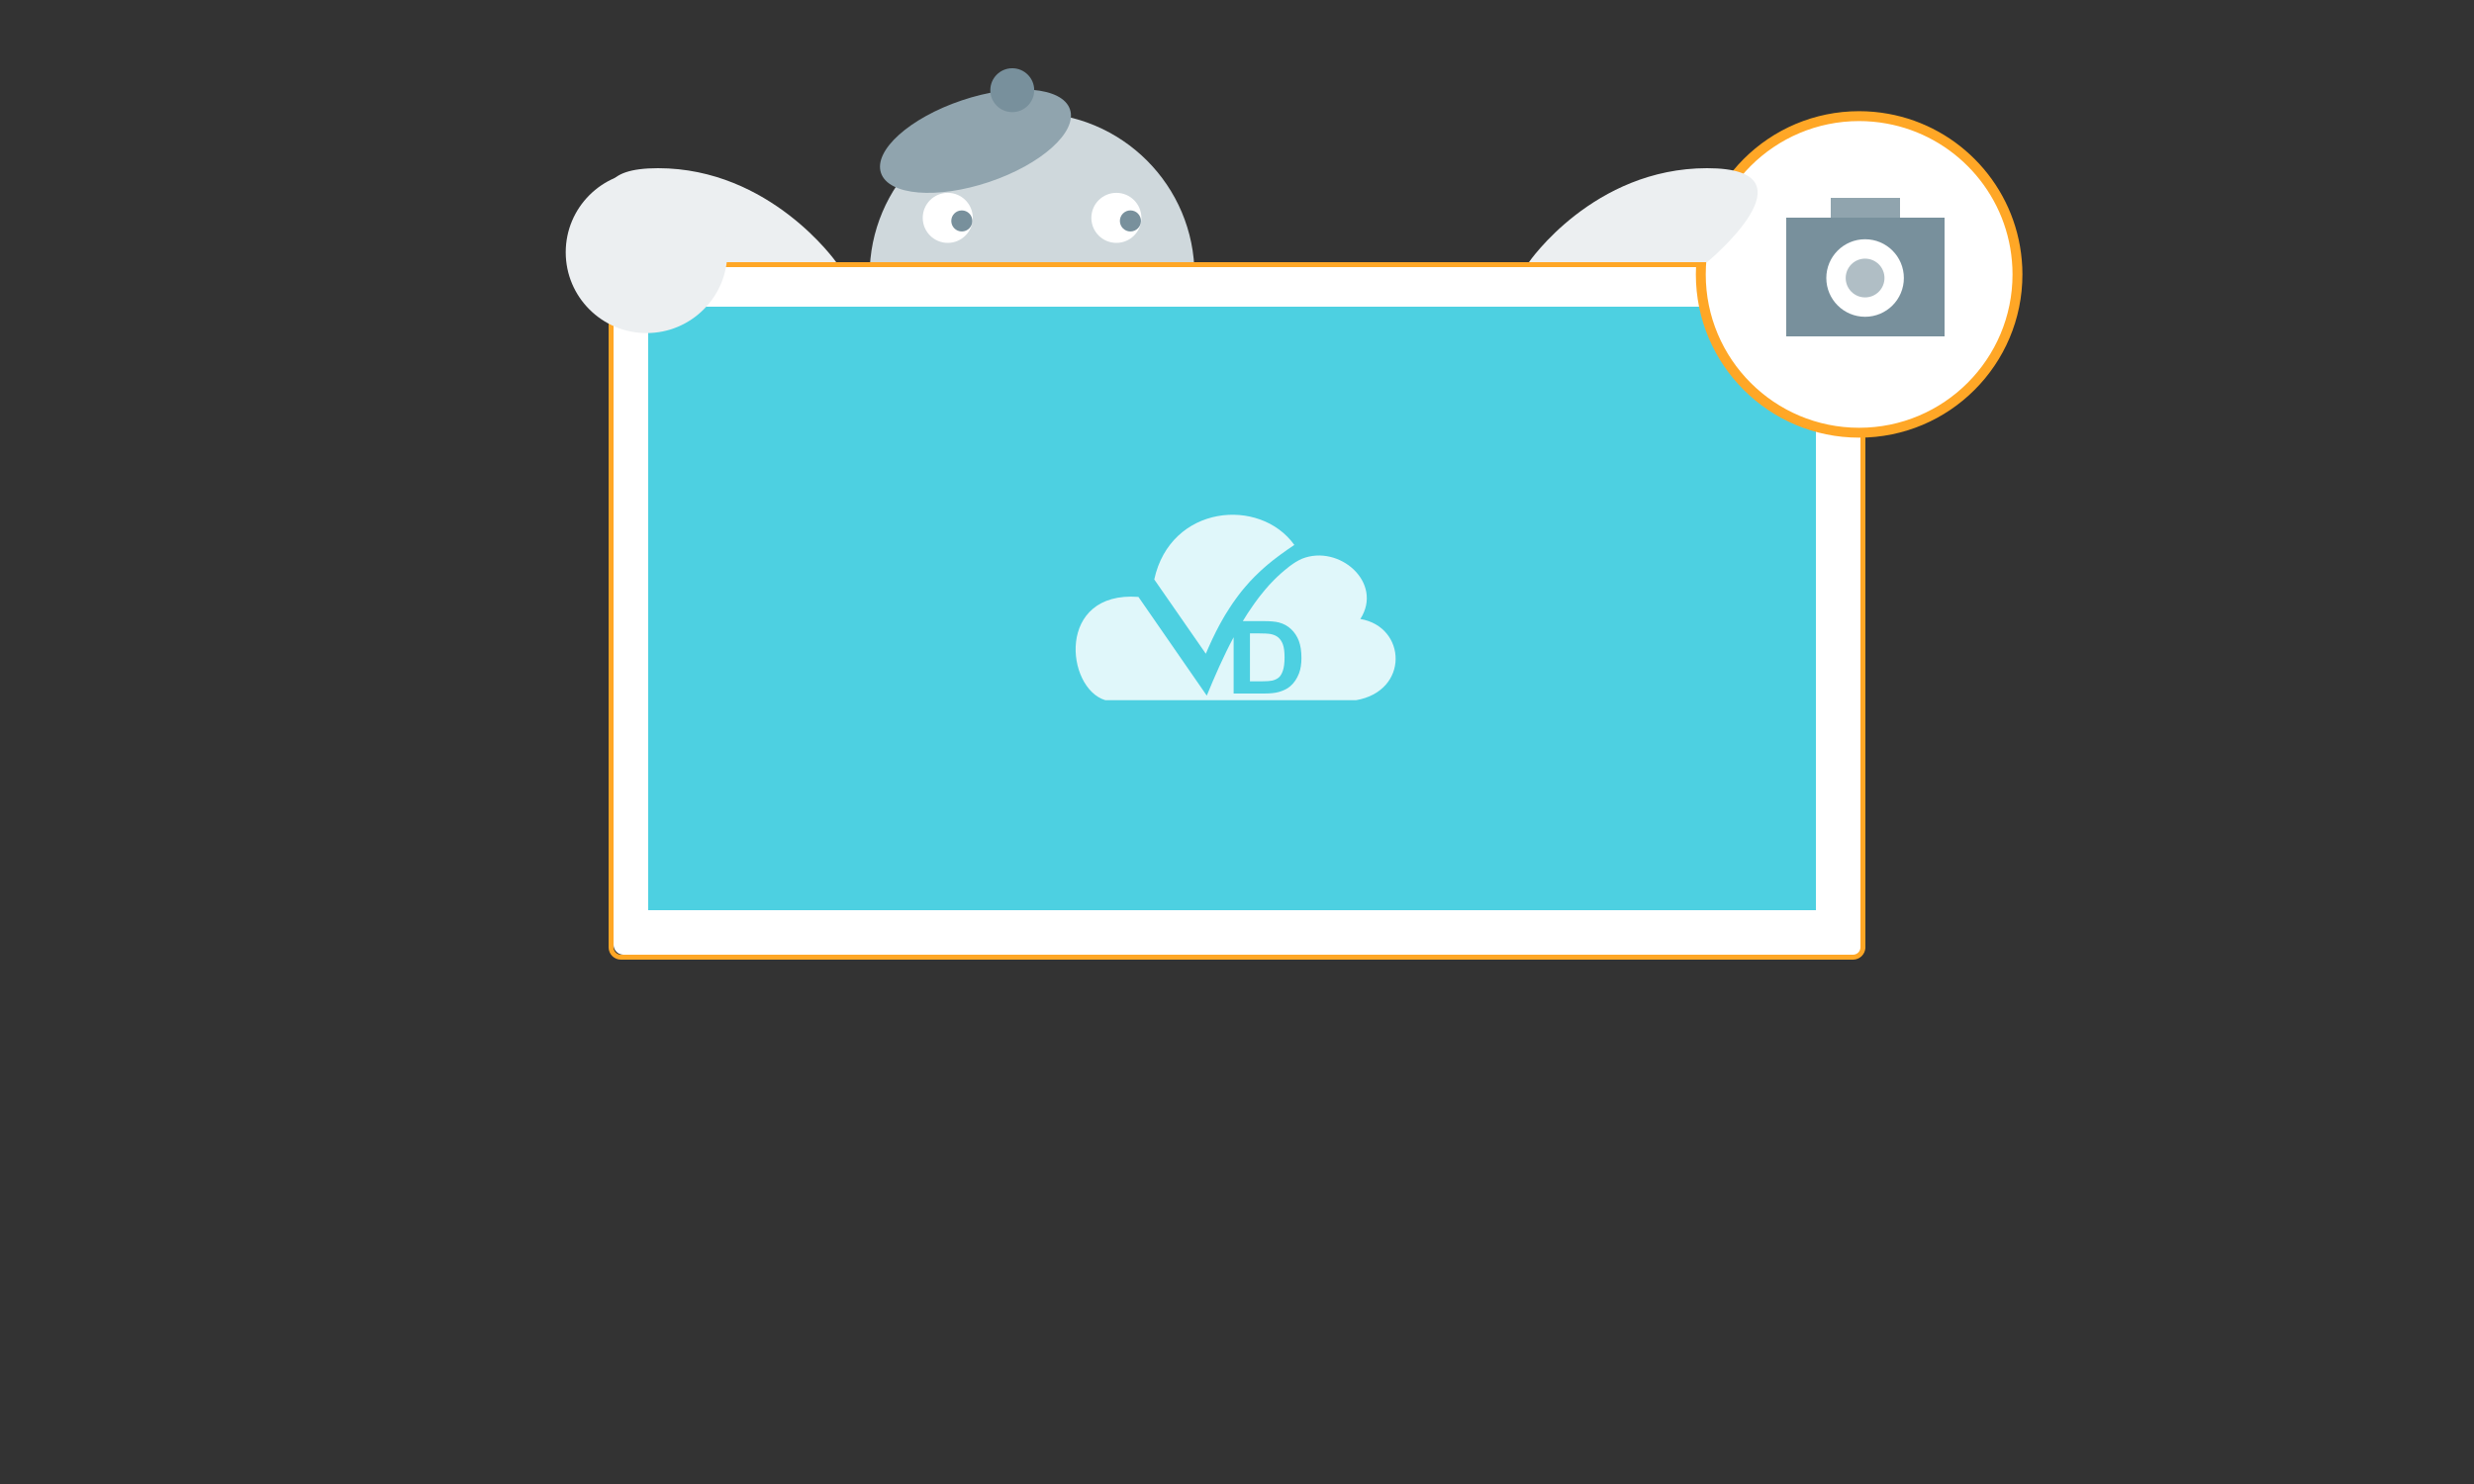 <?xml version="1.0" encoding="utf-8"?>
<!-- Generator: Adobe Illustrator 16.0.0, SVG Export Plug-In . SVG Version: 6.00 Build 0)  -->
<!DOCTYPE svg PUBLIC "-//W3C//DTD SVG 1.1//EN" "http://www.w3.org/Graphics/SVG/1.1/DTD/svg11.dtd">
<svg version="1.1" xmlns="http://www.w3.org/2000/svg" xmlns:xlink="http://www.w3.org/1999/xlink" x="0px" y="0px" width="500px"
	 height="300px" viewBox="0 0 500 300" style="enable-background:new 0 0 500 300;" xml:space="preserve">

<rect x="0" y="0" width="500" height="300" fill="#333333" stroke="none"/>

<style>
	 #circle{
	 	animation:svg 3s ease-in-out infinite;
	 }

	 @keyframes svg {
	 	0%{stroke-dasharray:280;stroke-dashoffset:280; }
	 	50%{stroke-dasharray:280;stroke-dashoffset:0; }
	 	100%{stroke-dasharray:280;stroke-dashoffset:280; }

	 }
</style>


<g id="圖層_1">
	<circle style="fill:#CFD8DC;" cx="208.583" cy="55.667" r="32.833"/>
	<g>
		<path style="fill:#FFFFFF;" d="M377,191c0,1.104-0.896,2-2,2H126c-1.104,0-2-0.896-2-2V55c0-1.104,0.896-2,2-2h249
			c1.104,0,2,0.896,2,2V191z"/>
		<path id="frame" style="fill:none;stroke:#FFA726;stroke-miterlimit:10;" d="M376.5,191.5c0,1.104-0.896,2-2,2h-249c-1.104,0-2-0.896-2-2
			v-136c0-1.104,0.896-2,2-2h249c1.104,0,2,0.896,2,2V191.5z"/>
	</g>
	<g id="c05">
		<rect x="131" y="62" style="fill:#FFE0B2;" width="236" height="122"/>
		<g>
			<path style="fill-rule:evenodd;clip-rule:evenodd;fill:#F57C00;" d="M261.587,110.162c-0.014,0.007-0.027,0.014-0.041,0.027
				c-0.909,0.608-1.818,1.237-2.714,1.9c-0.219,0.157-0.431,0.314-0.649,0.482c-0.643,0.475-1.285,0.984-1.914,1.514
				c-0.185,0.164-0.383,0.328-0.581,0.496c-0.301,0.256-0.602,0.52-0.902,0.81c-0.191,0.175-0.396,0.362-0.588,0.561
				c-0.226,0.205-0.444,0.421-0.656,0.636c-0.615,0.615-1.224,1.278-1.825,1.989c-0.144,0.164-0.28,0.325-0.417,0.489
				c-0.144,0.174-0.273,0.345-0.424,0.522c-0.15,0.191-0.314,0.396-0.472,0.608c-0.041,0.041-0.075,0.096-0.116,0.15
				c-0.171,0.223-0.342,0.451-0.506,0.688c-0.438,0.598-0.868,1.223-1.292,1.887c-0.301,0.447-0.588,0.919-0.882,1.397
				c-0.014,0.027-0.034,0.052-0.041,0.075c-0.109,0.171-0.205,0.346-0.308,0.52c-1.012,1.743-2.003,3.685-2.974,5.893
				c-0.068,0.15-0.144,0.308-0.205,0.472c-0.13,0.284-0.26,0.581-0.383,0.875l-10.418-15.012v-0.007
				C236.574,102.031,254.628,100.438,261.587,110.162z"/>
			<path style="fill-rule:evenodd;clip-rule:evenodd;fill:#F57C00;" d="M274.056,141.553h-50.654
				c-8.053-2.396-9.987-22.128,6.679-20.884l13.809,19.954c1.586-3.842,3.35-7.923,5.428-11.799v11.375h6.214
				c1.224,0,2.194-0.103,2.926-0.311c0.971-0.277,1.75-0.67,2.317-1.173c0.766-0.656,1.34-1.518,1.757-2.584
				c0.328-0.872,0.492-1.907,0.492-3.11c0-1.377-0.178-2.529-0.526-3.466c-0.355-0.93-0.882-1.723-1.565-2.368
				c-0.69-0.646-1.504-1.098-2.468-1.351c-0.718-0.185-1.75-0.276-3.11-0.276h-4.177c0.615-1.036,1.271-2.045,1.962-3.019
				c0.144-0.212,0.294-0.431,0.451-0.646c0.075-0.117,0.164-0.223,0.246-0.332c0.137-0.201,0.28-0.403,0.431-0.588
				c0.096-0.13,0.198-0.26,0.301-0.39c0.137-0.171,0.273-0.349,0.417-0.52c0.219-0.294,0.465-0.588,0.704-0.868
				c0.26-0.311,0.533-0.611,0.8-0.916c0.021-0.014,0.027-0.021,0.034-0.037c0.287-0.309,0.574-0.612,0.868-0.91
				c0.15-0.153,0.294-0.297,0.444-0.44c0.123-0.126,0.246-0.253,0.383-0.369c0.479-0.451,0.957-0.882,1.456-1.288
				c0.239-0.202,0.492-0.41,0.738-0.596c0.075-0.061,0.15-0.119,0.212-0.17c0.212-0.158,0.424-0.309,0.636-0.455
				c0.041-0.037,0.082-0.062,0.116-0.082c0.54-0.39,1.736-1.012,1.75-0.978c7.506-3.001,16.522,4.826,11.799,12.175
				C284.296,126.712,284.87,139.687,274.056,141.553z"/>
			<path style="fill-rule:evenodd;clip-rule:evenodd;fill:#F57C00;" d="M259.611,132.885c0,1.135-0.109,2.027-0.335,2.684
				c-0.219,0.652-0.513,1.127-0.854,1.411c-0.369,0.29-0.807,0.495-1.347,0.615c-0.403,0.089-1.073,0.134-1.996,0.134h-2.461v-9.693
				h1.477c1.347,0,2.256,0.051,2.714,0.14c0.615,0.123,1.128,0.349,1.538,0.69c0.39,0.338,0.711,0.811,0.93,1.418
				C259.502,130.889,259.611,131.757,259.611,132.885z"/>
		</g>
	</g>
	<g id="c04">
		<rect x="131" y="62" style="fill:#ced7db;" width="236" height="122"/>
		<g>
			<path style="fill-rule:evenodd;clip-rule:evenodd;fill:#FFFFFF;" d="M261.587,110.162c-0.014,0.007-0.027,0.014-0.041,0.027
				c-0.909,0.608-1.818,1.237-2.714,1.9c-0.219,0.157-0.431,0.314-0.649,0.482c-0.643,0.475-1.285,0.984-1.914,1.514
				c-0.185,0.164-0.383,0.328-0.581,0.496c-0.301,0.256-0.602,0.52-0.902,0.81c-0.191,0.175-0.396,0.362-0.588,0.561
				c-0.226,0.205-0.444,0.421-0.656,0.636c-0.615,0.615-1.224,1.278-1.825,1.989c-0.144,0.164-0.28,0.325-0.417,0.489
				c-0.144,0.174-0.273,0.345-0.424,0.522c-0.15,0.191-0.314,0.396-0.472,0.608c-0.041,0.041-0.075,0.096-0.116,0.15
				c-0.171,0.223-0.342,0.451-0.506,0.688c-0.438,0.598-0.868,1.223-1.292,1.887c-0.301,0.447-0.588,0.919-0.882,1.397
				c-0.014,0.027-0.034,0.052-0.041,0.075c-0.109,0.171-0.205,0.346-0.308,0.52c-1.012,1.743-2.003,3.685-2.974,5.893
				c-0.068,0.15-0.144,0.308-0.205,0.472c-0.13,0.284-0.26,0.581-0.383,0.875l-10.418-15.012v-0.007
				C236.574,102.031,254.628,100.438,261.587,110.162z"/>
			<path style="fill-rule:evenodd;clip-rule:evenodd;fill:#FFFFFF;" d="M274.056,141.553h-50.654
				c-8.053-2.396-9.987-22.128,6.679-20.884l13.809,19.954c1.586-3.842,3.35-7.923,5.428-11.799v11.375h6.214
				c1.224,0,2.194-0.103,2.926-0.311c0.971-0.277,1.75-0.67,2.317-1.173c0.766-0.656,1.34-1.518,1.757-2.584
				c0.328-0.872,0.492-1.907,0.492-3.11c0-1.377-0.178-2.529-0.526-3.466c-0.355-0.93-0.882-1.723-1.565-2.368
				c-0.69-0.646-1.504-1.098-2.468-1.351c-0.718-0.185-1.75-0.276-3.11-0.276h-4.177c0.615-1.036,1.271-2.045,1.962-3.019
				c0.144-0.212,0.294-0.431,0.451-0.646c0.075-0.117,0.164-0.223,0.246-0.332c0.137-0.201,0.28-0.403,0.431-0.588
				c0.096-0.13,0.198-0.26,0.301-0.39c0.137-0.171,0.273-0.349,0.417-0.52c0.219-0.294,0.465-0.588,0.704-0.868
				c0.26-0.311,0.533-0.611,0.8-0.916c0.021-0.014,0.027-0.021,0.034-0.037c0.287-0.309,0.574-0.612,0.868-0.91
				c0.15-0.153,0.294-0.297,0.444-0.44c0.123-0.126,0.246-0.253,0.383-0.369c0.479-0.451,0.957-0.882,1.456-1.288
				c0.239-0.202,0.492-0.41,0.738-0.596c0.075-0.061,0.15-0.119,0.212-0.17c0.212-0.158,0.424-0.309,0.636-0.455
				c0.041-0.037,0.082-0.062,0.116-0.082c0.54-0.39,1.736-1.012,1.75-0.978c7.506-3.001,16.522,4.826,11.799,12.175
				C284.296,126.712,284.87,139.687,274.056,141.553z"/>
			<path style="fill-rule:evenodd;clip-rule:evenodd;fill:#FFFFFF;" d="M259.611,132.885c0,1.135-0.109,2.027-0.335,2.684
				c-0.219,0.652-0.513,1.127-0.854,1.411c-0.369,0.29-0.807,0.495-1.347,0.615c-0.403,0.089-1.073,0.134-1.996,0.134h-2.461v-9.693
				h1.477c1.347,0,2.256,0.051,2.714,0.14c0.615,0.123,1.128,0.349,1.538,0.69c0.39,0.338,0.711,0.811,0.93,1.418
				C259.502,130.889,259.611,131.757,259.611,132.885z"/>
		</g>
	</g>
	<g id="c03">
		<rect x="131" y="62" style="fill:#AED581;" width="236" height="122"/>
		<g>
			<path style="fill-rule:evenodd;clip-rule:evenodd;fill:#E8F5E9;" d="M261.587,110.162c-0.014,0.007-0.027,0.014-0.041,0.027
				c-0.909,0.608-1.818,1.237-2.714,1.9c-0.219,0.157-0.431,0.314-0.649,0.482c-0.643,0.475-1.285,0.984-1.914,1.514
				c-0.185,0.164-0.383,0.328-0.581,0.496c-0.301,0.256-0.602,0.52-0.902,0.81c-0.191,0.175-0.396,0.362-0.588,0.561
				c-0.226,0.205-0.444,0.421-0.656,0.636c-0.615,0.615-1.224,1.278-1.825,1.989c-0.144,0.164-0.28,0.325-0.417,0.489
				c-0.144,0.174-0.273,0.345-0.424,0.522c-0.15,0.191-0.314,0.396-0.472,0.608c-0.041,0.041-0.075,0.096-0.116,0.15
				c-0.171,0.223-0.342,0.451-0.506,0.688c-0.438,0.598-0.868,1.223-1.292,1.887c-0.301,0.447-0.588,0.919-0.882,1.397
				c-0.014,0.027-0.034,0.052-0.041,0.075c-0.109,0.171-0.205,0.346-0.308,0.52c-1.012,1.743-2.003,3.685-2.974,5.893
				c-0.068,0.15-0.144,0.308-0.205,0.472c-0.13,0.284-0.26,0.581-0.383,0.875l-10.418-15.012v-0.007
				C236.574,102.031,254.628,100.438,261.587,110.162z"/>
			<path style="fill-rule:evenodd;clip-rule:evenodd;fill:#E8F5E9;" d="M274.056,141.553h-50.654
				c-8.053-2.396-9.987-22.128,6.679-20.884l13.809,19.954c1.586-3.842,3.35-7.923,5.428-11.799v11.375h6.214
				c1.224,0,2.194-0.103,2.926-0.311c0.971-0.277,1.75-0.67,2.317-1.173c0.766-0.656,1.34-1.518,1.757-2.584
				c0.328-0.872,0.492-1.907,0.492-3.11c0-1.377-0.178-2.529-0.526-3.466c-0.355-0.93-0.882-1.723-1.565-2.368
				c-0.69-0.646-1.504-1.098-2.468-1.351c-0.718-0.185-1.75-0.276-3.11-0.276h-4.177c0.615-1.036,1.271-2.045,1.962-3.019
				c0.144-0.212,0.294-0.431,0.451-0.646c0.075-0.117,0.164-0.223,0.246-0.332c0.137-0.201,0.28-0.403,0.431-0.588
				c0.096-0.13,0.198-0.26,0.301-0.39c0.137-0.171,0.273-0.349,0.417-0.52c0.219-0.294,0.465-0.588,0.704-0.868
				c0.26-0.311,0.533-0.611,0.8-0.916c0.021-0.014,0.027-0.021,0.034-0.037c0.287-0.309,0.574-0.612,0.868-0.91
				c0.15-0.153,0.294-0.297,0.444-0.44c0.123-0.126,0.246-0.253,0.383-0.369c0.479-0.451,0.957-0.882,1.456-1.288
				c0.239-0.202,0.492-0.41,0.738-0.596c0.075-0.061,0.15-0.119,0.212-0.17c0.212-0.158,0.424-0.309,0.636-0.455
				c0.041-0.037,0.082-0.062,0.116-0.082c0.54-0.39,1.736-1.012,1.75-0.978c7.506-3.001,16.522,4.826,11.799,12.175
				C284.296,126.712,284.87,139.687,274.056,141.553z"/>
			<path style="fill-rule:evenodd;clip-rule:evenodd;fill:#E8F5E9;" d="M259.611,132.885c0,1.135-0.109,2.027-0.335,2.684
				c-0.219,0.652-0.513,1.127-0.854,1.411c-0.369,0.29-0.807,0.495-1.347,0.615c-0.403,0.089-1.073,0.134-1.996,0.134h-2.461v-9.693
				h1.477c1.347,0,2.256,0.051,2.714,0.14c0.615,0.123,1.128,0.349,1.538,0.69c0.39,0.338,0.711,0.811,0.93,1.418
				C259.502,130.889,259.611,131.757,259.611,132.885z"/>
		</g>
	</g>
	<g id="c02">
		<rect x="131" y="62" style="fill:#80CBC4;" width="236" height="122"/>
		<g>
			<path style="fill-rule:evenodd;clip-rule:evenodd;fill:#E0F2F1;" d="M261.587,110.162c-0.014,0.007-0.027,0.014-0.041,0.027
				c-0.909,0.608-1.818,1.237-2.714,1.9c-0.219,0.157-0.431,0.314-0.649,0.482c-0.643,0.475-1.285,0.984-1.914,1.514
				c-0.185,0.164-0.383,0.328-0.581,0.496c-0.301,0.256-0.602,0.52-0.902,0.81c-0.191,0.175-0.396,0.362-0.588,0.561
				c-0.226,0.205-0.444,0.421-0.656,0.636c-0.615,0.615-1.224,1.278-1.825,1.989c-0.144,0.164-0.28,0.325-0.417,0.489
				c-0.144,0.174-0.273,0.345-0.424,0.522c-0.15,0.191-0.314,0.396-0.472,0.608c-0.041,0.041-0.075,0.096-0.116,0.15
				c-0.171,0.223-0.342,0.451-0.506,0.688c-0.438,0.598-0.868,1.223-1.292,1.887c-0.301,0.447-0.588,0.919-0.882,1.397
				c-0.014,0.027-0.034,0.052-0.041,0.075c-0.109,0.171-0.205,0.346-0.308,0.52c-1.012,1.743-2.003,3.685-2.974,5.893
				c-0.068,0.15-0.144,0.308-0.205,0.472c-0.13,0.284-0.26,0.581-0.383,0.875l-10.418-15.012v-0.007
				C236.574,102.031,254.628,100.438,261.587,110.162z"/>
			<path style="fill-rule:evenodd;clip-rule:evenodd;fill:#E0F2F1;" d="M274.056,141.553h-50.654
				c-8.053-2.396-9.987-22.128,6.679-20.884l13.809,19.954c1.586-3.842,3.35-7.923,5.428-11.799v11.375h6.214
				c1.224,0,2.194-0.103,2.926-0.311c0.971-0.277,1.75-0.67,2.317-1.173c0.766-0.656,1.34-1.518,1.757-2.584
				c0.328-0.872,0.492-1.907,0.492-3.11c0-1.377-0.178-2.529-0.526-3.466c-0.355-0.93-0.882-1.723-1.565-2.368
				c-0.69-0.646-1.504-1.098-2.468-1.351c-0.718-0.185-1.75-0.276-3.11-0.276h-4.177c0.615-1.036,1.271-2.045,1.962-3.019
				c0.144-0.212,0.294-0.431,0.451-0.646c0.075-0.117,0.164-0.223,0.246-0.332c0.137-0.201,0.28-0.403,0.431-0.588
				c0.096-0.13,0.198-0.26,0.301-0.39c0.137-0.171,0.273-0.349,0.417-0.52c0.219-0.294,0.465-0.588,0.704-0.868
				c0.26-0.311,0.533-0.611,0.8-0.916c0.021-0.014,0.027-0.021,0.034-0.037c0.287-0.309,0.574-0.612,0.868-0.91
				c0.15-0.153,0.294-0.297,0.444-0.44c0.123-0.126,0.246-0.253,0.383-0.369c0.479-0.451,0.957-0.882,1.456-1.288
				c0.239-0.202,0.492-0.41,0.738-0.596c0.075-0.061,0.15-0.119,0.212-0.17c0.212-0.158,0.424-0.309,0.636-0.455
				c0.041-0.037,0.082-0.062,0.116-0.082c0.54-0.39,1.736-1.012,1.75-0.978c7.506-3.001,16.522,4.826,11.799,12.175
				C284.296,126.712,284.87,139.687,274.056,141.553z"/>
			<path style="fill-rule:evenodd;clip-rule:evenodd;fill:#E0F2F1;" d="M259.611,132.885c0,1.135-0.109,2.027-0.335,2.684
				c-0.219,0.652-0.513,1.127-0.854,1.411c-0.369,0.29-0.807,0.495-1.347,0.615c-0.403,0.089-1.073,0.134-1.996,0.134h-2.461v-9.693
				h1.477c1.347,0,2.256,0.051,2.714,0.14c0.615,0.123,1.128,0.349,1.538,0.69c0.39,0.338,0.711,0.811,0.93,1.418
				C259.502,130.889,259.611,131.757,259.611,132.885z"/>
		</g>
	</g>
	<g id="c01">
		<rect x="131" y="62" style="fill:#4DD0E1;" width="236" height="122"/>
		<g>
			<path style="fill-rule:evenodd;clip-rule:evenodd;fill:#E0F7FA;" d="M261.587,110.162c-0.014,0.007-0.027,0.014-0.041,0.027
				c-0.909,0.608-1.818,1.237-2.714,1.9c-0.219,0.157-0.431,0.314-0.649,0.482c-0.643,0.475-1.285,0.984-1.914,1.514
				c-0.185,0.164-0.383,0.328-0.581,0.496c-0.301,0.256-0.602,0.52-0.902,0.81c-0.191,0.175-0.396,0.362-0.588,0.561
				c-0.226,0.205-0.444,0.421-0.656,0.636c-0.615,0.615-1.224,1.278-1.825,1.989c-0.144,0.164-0.28,0.325-0.417,0.489
				c-0.144,0.174-0.273,0.345-0.424,0.522c-0.15,0.191-0.314,0.396-0.472,0.608c-0.041,0.041-0.075,0.096-0.116,0.15
				c-0.171,0.223-0.342,0.451-0.506,0.688c-0.438,0.598-0.868,1.223-1.292,1.887c-0.301,0.447-0.588,0.919-0.882,1.397
				c-0.014,0.027-0.034,0.052-0.041,0.075c-0.109,0.171-0.205,0.346-0.308,0.52c-1.012,1.743-2.003,3.685-2.974,5.893
				c-0.068,0.15-0.144,0.308-0.205,0.472c-0.13,0.284-0.26,0.581-0.383,0.875l-10.418-15.012v-0.007
				C236.574,102.031,254.628,100.438,261.587,110.162z"/>
			<path style="fill-rule:evenodd;clip-rule:evenodd;fill:#E0F7FA;" d="M274.056,141.553h-50.654
				c-8.053-2.396-9.987-22.128,6.679-20.884l13.809,19.954c1.586-3.842,3.35-7.923,5.428-11.799v11.375h6.214
				c1.224,0,2.194-0.103,2.926-0.311c0.971-0.277,1.75-0.67,2.317-1.173c0.766-0.656,1.34-1.518,1.757-2.584
				c0.328-0.872,0.492-1.907,0.492-3.11c0-1.377-0.178-2.529-0.526-3.466c-0.355-0.93-0.882-1.723-1.565-2.368
				c-0.69-0.646-1.504-1.098-2.468-1.351c-0.718-0.185-1.75-0.276-3.11-0.276h-4.177c0.615-1.036,1.271-2.045,1.962-3.019
				c0.144-0.212,0.294-0.431,0.451-0.646c0.075-0.117,0.164-0.223,0.246-0.332c0.137-0.201,0.28-0.403,0.431-0.588
				c0.096-0.13,0.198-0.26,0.301-0.39c0.137-0.171,0.273-0.349,0.417-0.52c0.219-0.294,0.465-0.588,0.704-0.868
				c0.26-0.311,0.533-0.611,0.8-0.916c0.021-0.014,0.027-0.021,0.034-0.037c0.287-0.309,0.574-0.612,0.868-0.91
				c0.15-0.153,0.294-0.297,0.444-0.44c0.123-0.126,0.246-0.253,0.383-0.369c0.479-0.451,0.957-0.882,1.456-1.288
				c0.239-0.202,0.492-0.41,0.738-0.596c0.075-0.061,0.15-0.119,0.212-0.17c0.212-0.158,0.424-0.309,0.636-0.455
				c0.041-0.037,0.082-0.062,0.116-0.082c0.54-0.39,1.736-1.012,1.75-0.978c7.506-3.001,16.522,4.826,11.799,12.175
				C284.296,126.712,284.87,139.687,274.056,141.553z"/>
			<path style="fill-rule:evenodd;clip-rule:evenodd;fill:#E0F7FA;" d="M259.611,132.885c0,1.135-0.109,2.027-0.335,2.684
				c-0.219,0.652-0.513,1.127-0.854,1.411c-0.369,0.29-0.807,0.495-1.347,0.615c-0.403,0.089-1.073,0.134-1.996,0.134h-2.461v-9.693
				h1.477c1.347,0,2.256,0.051,2.714,0.14c0.615,0.123,1.128,0.349,1.538,0.69c0.39,0.338,0.711,0.811,0.93,1.418
				C259.502,130.889,259.611,131.757,259.611,132.885z"/>
		</g>
	</g>
	<g id="camera">
		<path id="circle" style="fill:#FFFFFF;stroke:#FFA726;stroke-miterlimit:10;stroke-width:2px"  d="M408.665,54c0,1.939-0.177,3.85-0.51,5.691
		c-2.517,14.055-14.214,24.928-28.674,26.182C378.561,85.961,377.619,86,376.67,86c-17.683,0-32.005-14.33-32.005-32
		s14.322-32,32.005-32C394.343,22,408.665,36.33,408.665,54z"  transform='rotate(-90 376.938 55.203)' />
		<rect x="361" y="44" style="fill:#78909C;" width="32" height="24"  />
		<circle style="fill:#FFFFFF;" cx="376.938" cy="56.203" r="7.837"/>
		<circle style="fill:#B0BEC5;" cx="376.938" cy="56.203" r="3.919"/>
		<rect x="370" y="40" style="fill:#90A4AE;" width="14" height="4"/>
	</g>

	<g>
		<circle style="fill:#FFFFFF;" cx="191.545" cy="44.042" r="5.058"/>
		<circle style="fill:#FFFFFF;" cx="225.622" cy="44.042" r="5.058"/>
	</g>
	<circle style="fill:#78909C;" cx="194.385" cy="44.663" r="2.129"/>
	<circle style="fill:#78909C;" cx="228.461" cy="44.663" r="2.13"/>
	<path style="fill:#ECEFF1;" d="M169,53h-36c0,0-22.667-19,0-19S169,53,169,53L169,53z"/>
	<path style="fill:#ECEFF1;" d="M308.926,53H345c0,0,23-19,0-19s-36,19-36,19H308.926z"/>
	<circle style="fill:#ECEFF1;" cx="130.667" cy="51" r="16.333"/>
	
		<ellipse transform="matrix(0.948 -0.319 0.319 0.948 1.159 64.299)" style="fill:#90A4AE;" cx="197.113" cy="28.606" rx="20.144" ry="8.697"/>
	<circle style="fill:#78909C;" cx="204.579" cy="18.233" r="4.437"/>
</g>
	

	<animate id="flash04" dur=".5s" attributeName="opacity"  from="1" to="0"  xlink:href="#frame" begin="a05.end" />
	<animateTransform id="a07" dur=".5s" attributeName="transform"  type="translate" from="0,0" to="300,200"  fill="freeze" additive="sum" xlink:href="#c04" begin="a05.end+.1s"/>
	<animateTransform id="a06" dur=".5s" attributeName="transform"  type="scale" from="1,1" to=".4,.4"  fill="freeze" additive="sum" xlink:href="#c04" begin="a05.end+.1s"/>

	<animate id="flash03" dur=".5s" attributeName="opacity"  from="1" to="0"  xlink:href="#frame" begin="a04.end" />
	<animateTransform id="a06" dur=".5s" attributeName="transform"  type="translate" from="0,0" to="200,200"  fill="freeze" additive="sum" xlink:href="#c03" begin="a04.end+.1s"/>
	<animateTransform id="a05" dur=".5s" attributeName="transform"  type="scale" from="1,1" to=".4,.4"  fill="freeze" additive="sum" xlink:href="#c03" begin="a04.end+.1s"/>
	
	<animate id="flash02" dur=".5s" attributeName="opacity"  from="1" to="0"  xlink:href="#frame" begin="a01.end" />
	<animateTransform id="a04" dur=".5s" attributeName="transform"  type="translate" from="0,0" to="100,200"  fill="freeze" additive="sum" xlink:href="#c02" begin="a01.end+.1"/>
	<animateTransform id="a03" dur=".5s" attributeName="transform"  type="scale" from="1,1" to=".4,.4"  fill="freeze" additive="sum" xlink:href="#c02" begin="a01.end+.1"/>

	<animate id="flash01" dur=".5s" attributeName="opacity"  from="1" to="0"  xlink:href="#frame" begin="camera.click" />
	<animateTransform id="a02" dur=".5s" attributeName="transform"  type="translate" from="0,0" to="0,200"  fill="freeze" additive="sum" xlink:href="#c01" begin="flash01.end+.1"   restart="never" />
	<animateTransform id="a01" dur=".5s" attributeName="transform"  type="scale" from="1,1" to=".4,.4"  fill="freeze" additive="sum" xlink:href="#c01" begin="flash01.end+.1"  restart="never" />
<g id="ai2html-settings">
</g>
</svg>
